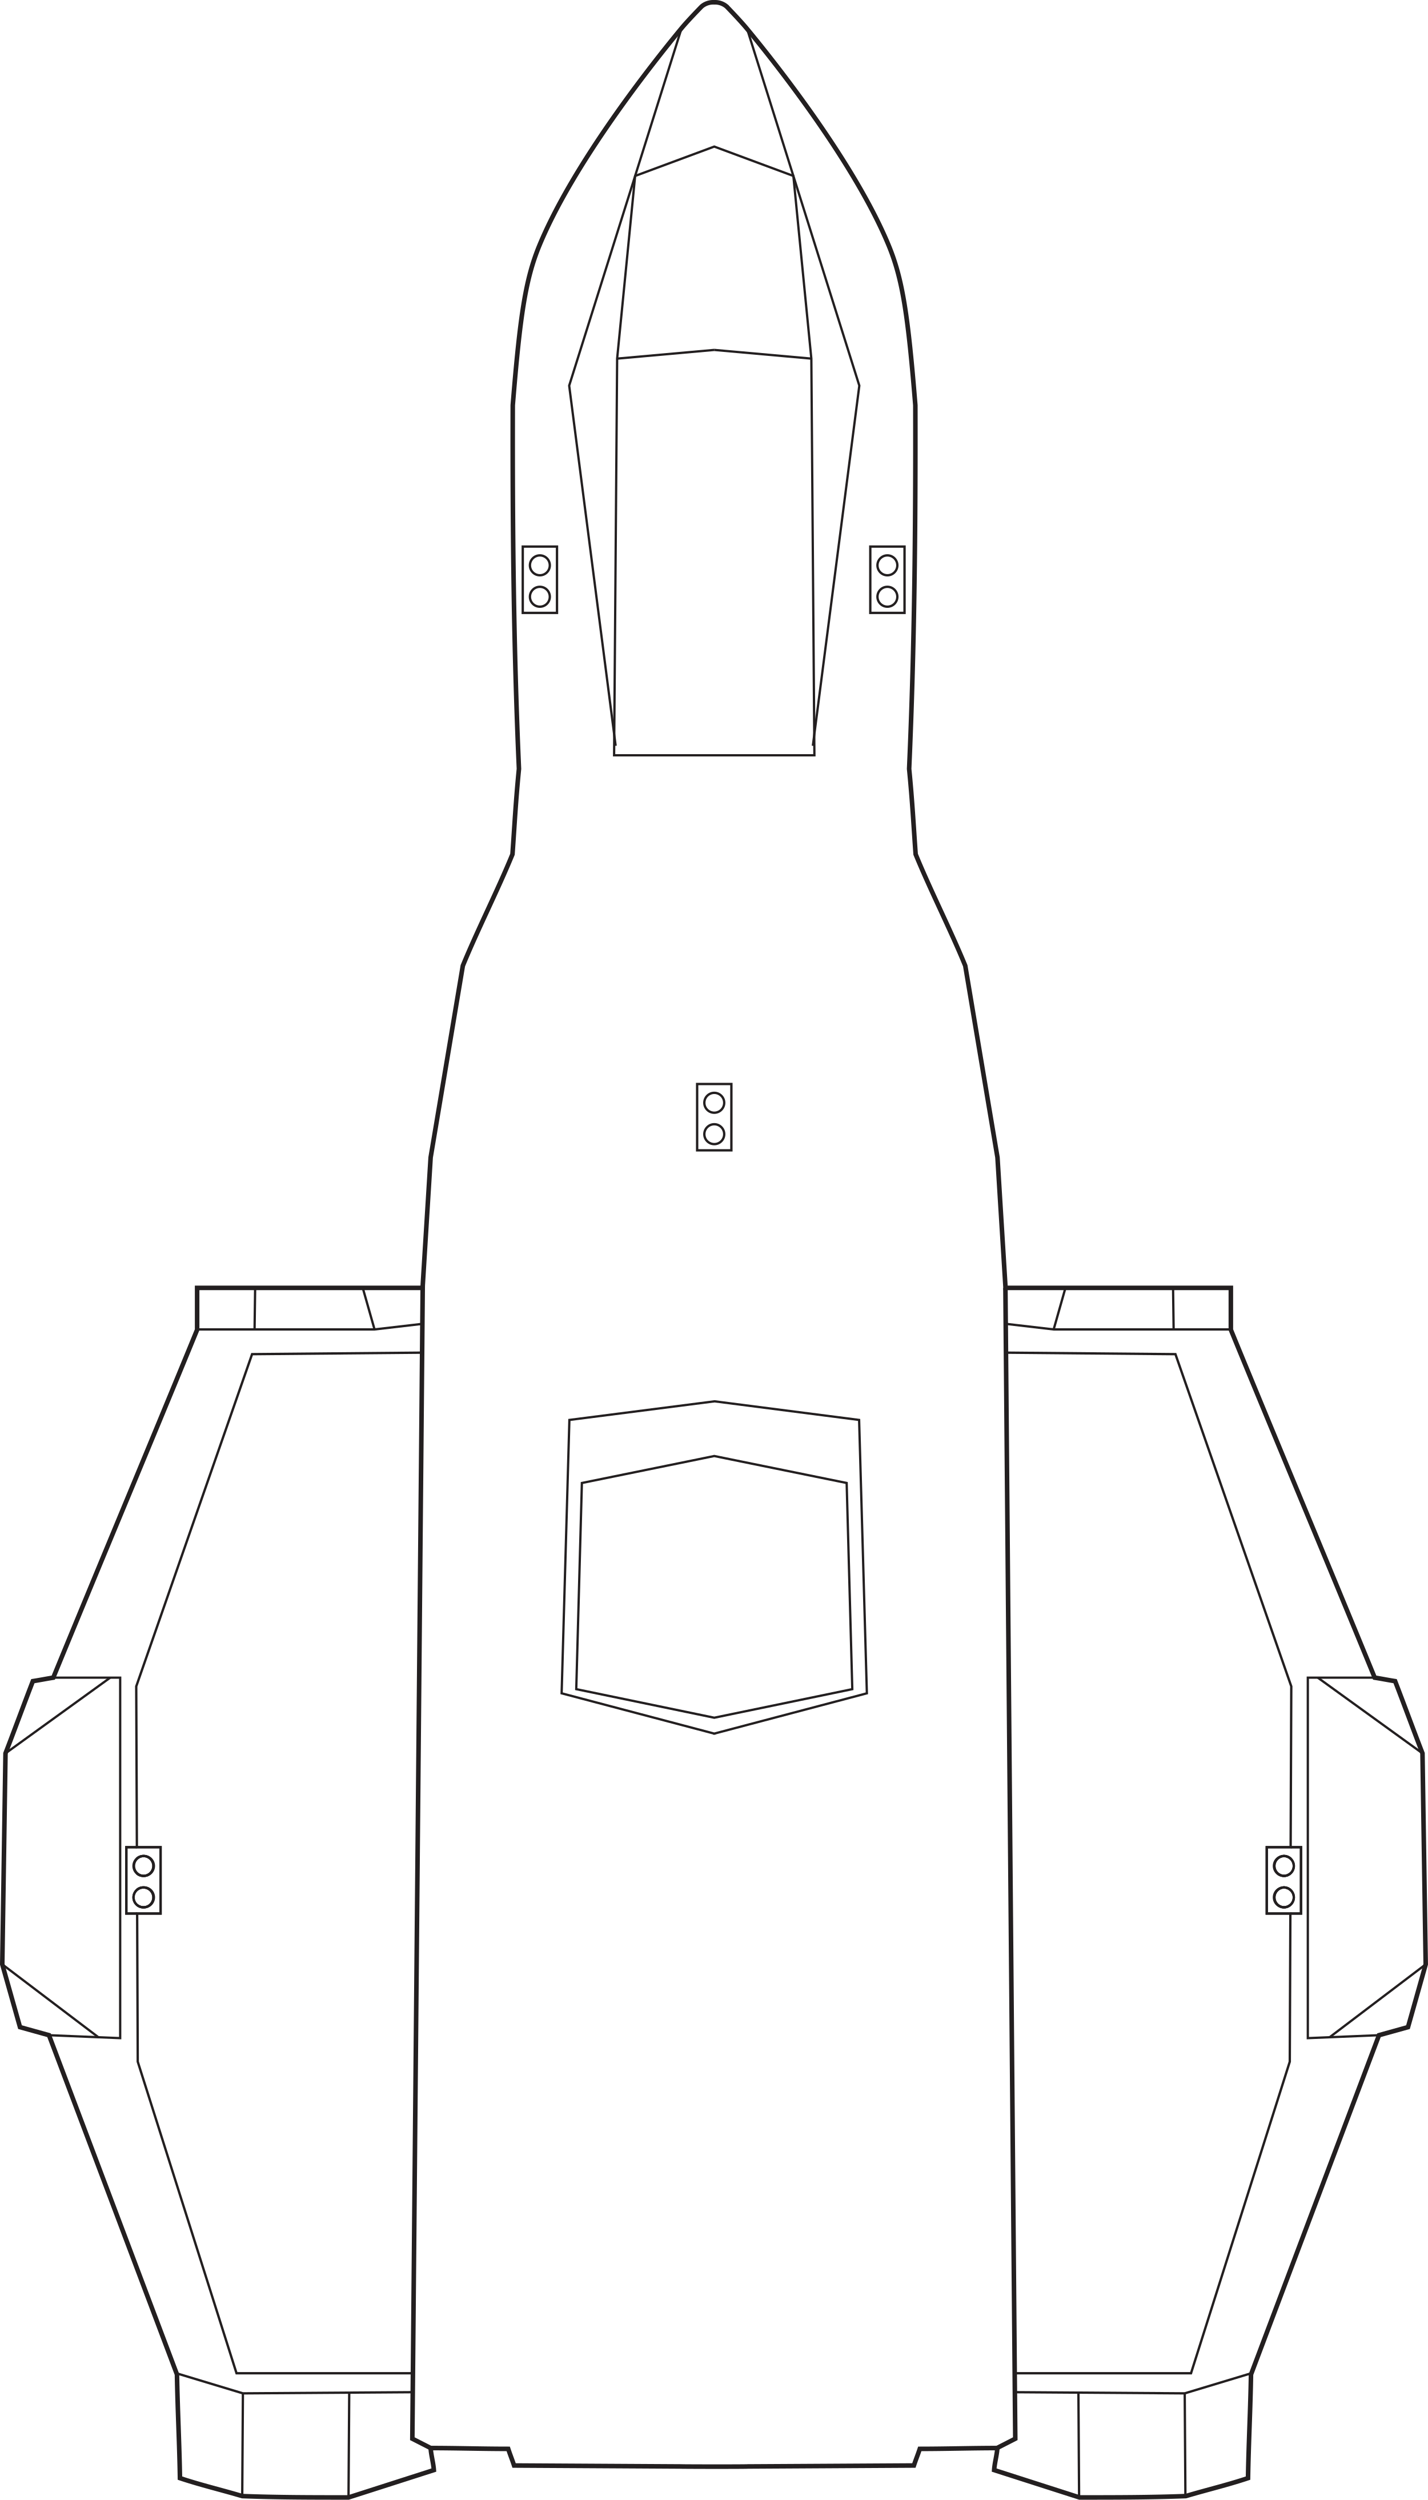 <svg xmlns="http://www.w3.org/2000/svg" viewBox="0 0 625.96 1095.56"><defs><style>.cls-1,.cls-2,.cls-3,.cls-4,.cls-5,.cls-6{fill:none;stroke:#231f20;stroke-miterlimit:10;}.cls-1{stroke-width:2px;}.cls-3{stroke-linecap:round;}.cls-4{stroke-width:1.01px;}.cls-5{stroke-width:1.02px;}.cls-6{stroke-width:1.03px;}</style></defs><g id="Base_Outline" data-name="Base Outline"><path class="cls-1" d="M631.77,784.29c-4-10.35-8-21.29-12-31.64-3.06-.47-5.88-1.06-8.94-1.53-20.94-51.06-42.12-101.41-63.06-152.47V580.29H449q-1.77-28.57-3.53-57.17-7.07-42-14.12-84c-6.35-15.53-15.4-33.34-21.75-48.87-.95-13.16-1.43-23-2.85-37.44,2.37-53.78,2.85-105.43,2.72-159.34-3.19-39.2-5.53-55.14-11.66-70-14.87-36-49.32-79.58-62.35-95.28-3-3.61-8.7-9.47-8.7-9.47a7.78,7.78,0,0,0-5.18-1.87h-.65a7.78,7.78,0,0,0-5.17,1.87S310,24.58,307,28.19c-13,15.7-47.47,59.26-62.34,95.28-6.13,14.86-8.47,30.8-11.66,70-.13,53.91.34,105.56,2.71,159.34-1.42,14.45-1.9,24.28-2.84,37.44-6.35,15.53-15.4,33.34-21.76,48.87q-7.05,42-14.11,84-1.77,28.59-3.53,57.17H94.64v18.36C73.7,649.71,52.53,700.06,31.58,751.12c-3,.47-5.88,1.06-8.94,1.53-4,10.35-8,21.29-12,31.64L9.23,876.76,17,904.29l12.7,3.53c18.83,49.89,37.29,98.81,56.11,148.7.24,14.58,1.07,30.83,1.3,45.42,9.18,3.06,18.08,5.13,27.3,7.88,15.53.59,31.06.59,46.59.59l37.41-12c-.24-3.29-1.18-6.35-1.41-9.65,11.29,0,22.7.36,34,.36.94,2.82,1.64,4.47,2.58,7.29l72.78.42c0,.06,14.85.08,14.85.08s14.84,0,14.84-.08l72.78-.42c.94-2.82,1.65-4.47,2.59-7.29,11.29,0,22.71-.36,34-.36-.24,3.3-1.18,6.36-1.41,9.65l37.4,12c15.54,0,31.07,0,46.6-.59,9.22-2.75,18.12-4.82,27.29-7.88.24-14.59,1.07-30.84,1.3-45.42,18.83-49.89,37.29-98.81,56.11-148.7l12.71-3.53q3.89-13.75,7.76-27.53Z" transform="translate(-8.23 -15.85)"/></g><g id="Engines"><polygon class="cls-2" points="14.41 736.8 23.36 735.27 52.68 735.27 52.68 893.26 21.47 891.97 8.77 888.45 1 860.91 2.41 768.45 14.41 736.8"/><line class="cls-2" x1="1" y1="860.92" x2="43.13" y2="892.87"/><line class="cls-2" x1="2.41" y1="768.44" x2="48.31" y2="735.27"/><polygon class="cls-2" points="611.54 736.8 602.6 735.27 573.28 735.27 573.28 893.26 604.48 891.97 617.19 888.45 624.95 860.91 623.54 768.45 611.54 736.8"/><line class="cls-2" x1="624.95" y1="860.92" x2="582.83" y2="892.87"/><line class="cls-2" x1="623.54" y1="768.44" x2="577.65" y2="735.27"/><polygon class="cls-2" points="320.72 751.25 373.6 740.31 371.13 649.95 320.72 639.69 313.1 638.13 305.47 639.69 255.07 649.95 252.6 740.31 305.47 751.25 313.1 752.83 320.72 751.25"/><polygon class="cls-3" points="376.59 622.32 379.99 742.13 313.1 759.79 313.1 759.8 313.09 759.8 313.08 759.8 313.08 759.79 246.19 742.13 249.59 622.32 313.22 614.16 376.59 622.32"/><polygon class="cls-4" points="86.41 564.45 185.3 564.45 185.3 580.19 164.18 582.65 86.41 582.65 86.41 564.45"/><line class="cls-4" x1="159.01" y1="564.44" x2="164.18" y2="582.65"/><line class="cls-4" x1="111.59" y1="582.65" x2="111.84" y2="564.44"/><polygon class="cls-4" points="539.64 564.45 440.75 564.45 440.75 580.19 461.87 582.65 539.64 582.65 539.64 564.45"/><line class="cls-4" x1="467.04" y1="564.44" x2="461.87" y2="582.65"/><line class="cls-4" x1="514.46" y1="582.65" x2="514.21" y2="564.44"/><polygon class="cls-5" points="190.18 1082.56 152.77 1094.56 106.18 1093.97 78.88 1086.09 77.32 1040.13 106.48 1048.94 180.94 1048.43 180.75 1068.82 188.77 1072.91 190.18 1082.56"/><line class="cls-5" x1="106.48" y1="1048.94" x2="106.18" y2="1093.97"/><line class="cls-5" x1="153.08" y1="1048.62" x2="152.77" y2="1094.56"/><polygon class="cls-5" points="435.62 1082.56 473.02 1094.56 519.62 1093.97 546.91 1086.09 548.48 1040.13 519.32 1048.94 444.87 1048.43 445.04 1068.82 437.03 1072.91 435.62 1082.56"/><line class="cls-5" x1="519.32" y1="1048.94" x2="519.62" y2="1093.97"/><line class="cls-5" x1="472.72" y1="1048.62" x2="473.02" y2="1094.56"/></g><g id="Body_Detail" data-name="Body Detail"><polyline class="cls-1" points="185.3 563.4 180.75 1068.82 188.77 1072.91"/><polyline class="cls-1" points="440.72 564.45 445.04 1068.82 437.03 1072.91"/><polygon class="cls-6" points="566.03 739.1 565.75 809.58 555.28 809.58 555.28 838.65 565.63 838.65 565.37 903.57 522.08 1040.13 444.8 1040.13 440.88 592.83 515.25 593.49 566.03 739.1"/><polygon class="cls-6" points="185.16 592.83 181.01 1040.13 103.68 1040.13 60.38 903.57 60.12 838.65 70.39 838.65 70.39 809.58 60 809.58 59.72 739.1 110.5 593.49 185.16 592.83"/><polyline class="cls-2" points="313.06 153.36 313.09 153.36 355.66 157.17"/><polygon class="cls-2" points="355.65 157.17 347.77 77.11 313.09 64.24 313.09 64.24 278.41 77.11 270.52 157.17 269.19 331.03 299.09 331.03 327.09 331.03 356.99 331.03 355.65 157.17"/><polyline class="cls-2" points="327.4 12.35 376.68 169.02 356.31 326.86"/><line class="cls-2" x1="313.09" y1="153.36" x2="270.52" y2="157.17"/><polyline class="cls-2" points="298.77 12.35 249.5 169.02 269.87 326.86"/></g><g id="Thrusters"><rect class="cls-6" x="381.49" y="239.55" width="15.01" height="29.07"/><circle class="cls-6" cx="388.99" cy="247.77" r="4.36"/><circle class="cls-6" cx="388.99" cy="261.54" r="4.36"/><rect class="cls-6" x="229.15" y="239.55" width="15.01" height="29.07"/><circle class="cls-6" cx="236.65" cy="247.77" r="4.36"/><circle class="cls-6" cx="236.65" cy="261.54" r="4.36"/><path class="cls-6" d="M68.33,850.76a4.31,4.31,0,0,0,2.78,1,4.36,4.36,0,1,0,0-8.71,4.26,4.26,0,0,0-2.8,1" transform="translate(-8.23 -15.85)"/><polyline class="cls-6" points="60 809.58 55.38 809.58 55.38 838.65 60.12 838.65"/><path class="cls-6" d="M68.28,837A4.3,4.3,0,0,0,71.11,838a4.36,4.36,0,1,0,0-8.71,4.27,4.27,0,0,0-2.86,1.09" transform="translate(-8.23 -15.85)"/><path class="cls-6" d="M75.47,833.65A4.36,4.36,0,0,1,71.11,838a4.36,4.36,0,0,1,0-8.71A4.36,4.36,0,0,1,75.47,833.65Z" transform="translate(-8.23 -15.85)"/><path class="cls-6" d="M75.47,847.41a4.36,4.36,0,0,1-4.36,4.36,4.34,4.34,0,0,1-2.8-7.67,4.26,4.26,0,0,1,2.8-1A4.36,4.36,0,0,1,75.47,847.41Z" transform="translate(-8.23 -15.85)"/><path class="cls-6" d="M573.93,836.87A4.28,4.28,0,0,1,571,838a4.36,4.36,0,0,1,0-8.71,4.29,4.29,0,0,1,3,1.16" transform="translate(-8.23 -15.85)"/><path class="cls-6" d="M573.88,850.68a4.27,4.27,0,0,1-2.87,1.09,4.36,4.36,0,0,1,0-8.71,4.29,4.29,0,0,1,2.89,1.11" transform="translate(-8.23 -15.85)"/><polyline class="cls-6" points="565.75 809.58 570.29 809.58 570.29 838.65 565.63 838.65"/><path class="cls-6" d="M575.37,833.65A4.39,4.39,0,0,1,571,838a4.36,4.36,0,0,1,0-8.71,4.38,4.38,0,0,1,4.36,4.35Z" transform="translate(-8.23 -15.85)"/><path class="cls-6" d="M575.37,847.41a4.38,4.38,0,0,1-4.36,4.36,4.36,4.36,0,0,1,0-8.71,4.39,4.39,0,0,1,4.36,4.35Z" transform="translate(-8.23 -15.85)"/><rect class="cls-6" x="305.59" y="475.09" width="15.01" height="29.07"/><circle class="cls-6" cx="313.1" cy="483.32" r="4.36"/><circle class="cls-6" cx="313.1" cy="497.08" r="4.36"/><rect class="cls-6" x="555.28" y="809.58" width="15.01" height="29.07"/><circle class="cls-6" cx="562.79" cy="817.8" r="4.36"/><circle class="cls-6" cx="562.79" cy="831.57" r="4.36"/><rect class="cls-6" x="55.38" y="809.58" width="15.01" height="29.07"/><circle class="cls-6" cx="62.89" cy="817.8" r="4.36"/><circle class="cls-6" cx="62.89" cy="831.57" r="4.36"/></g></svg>